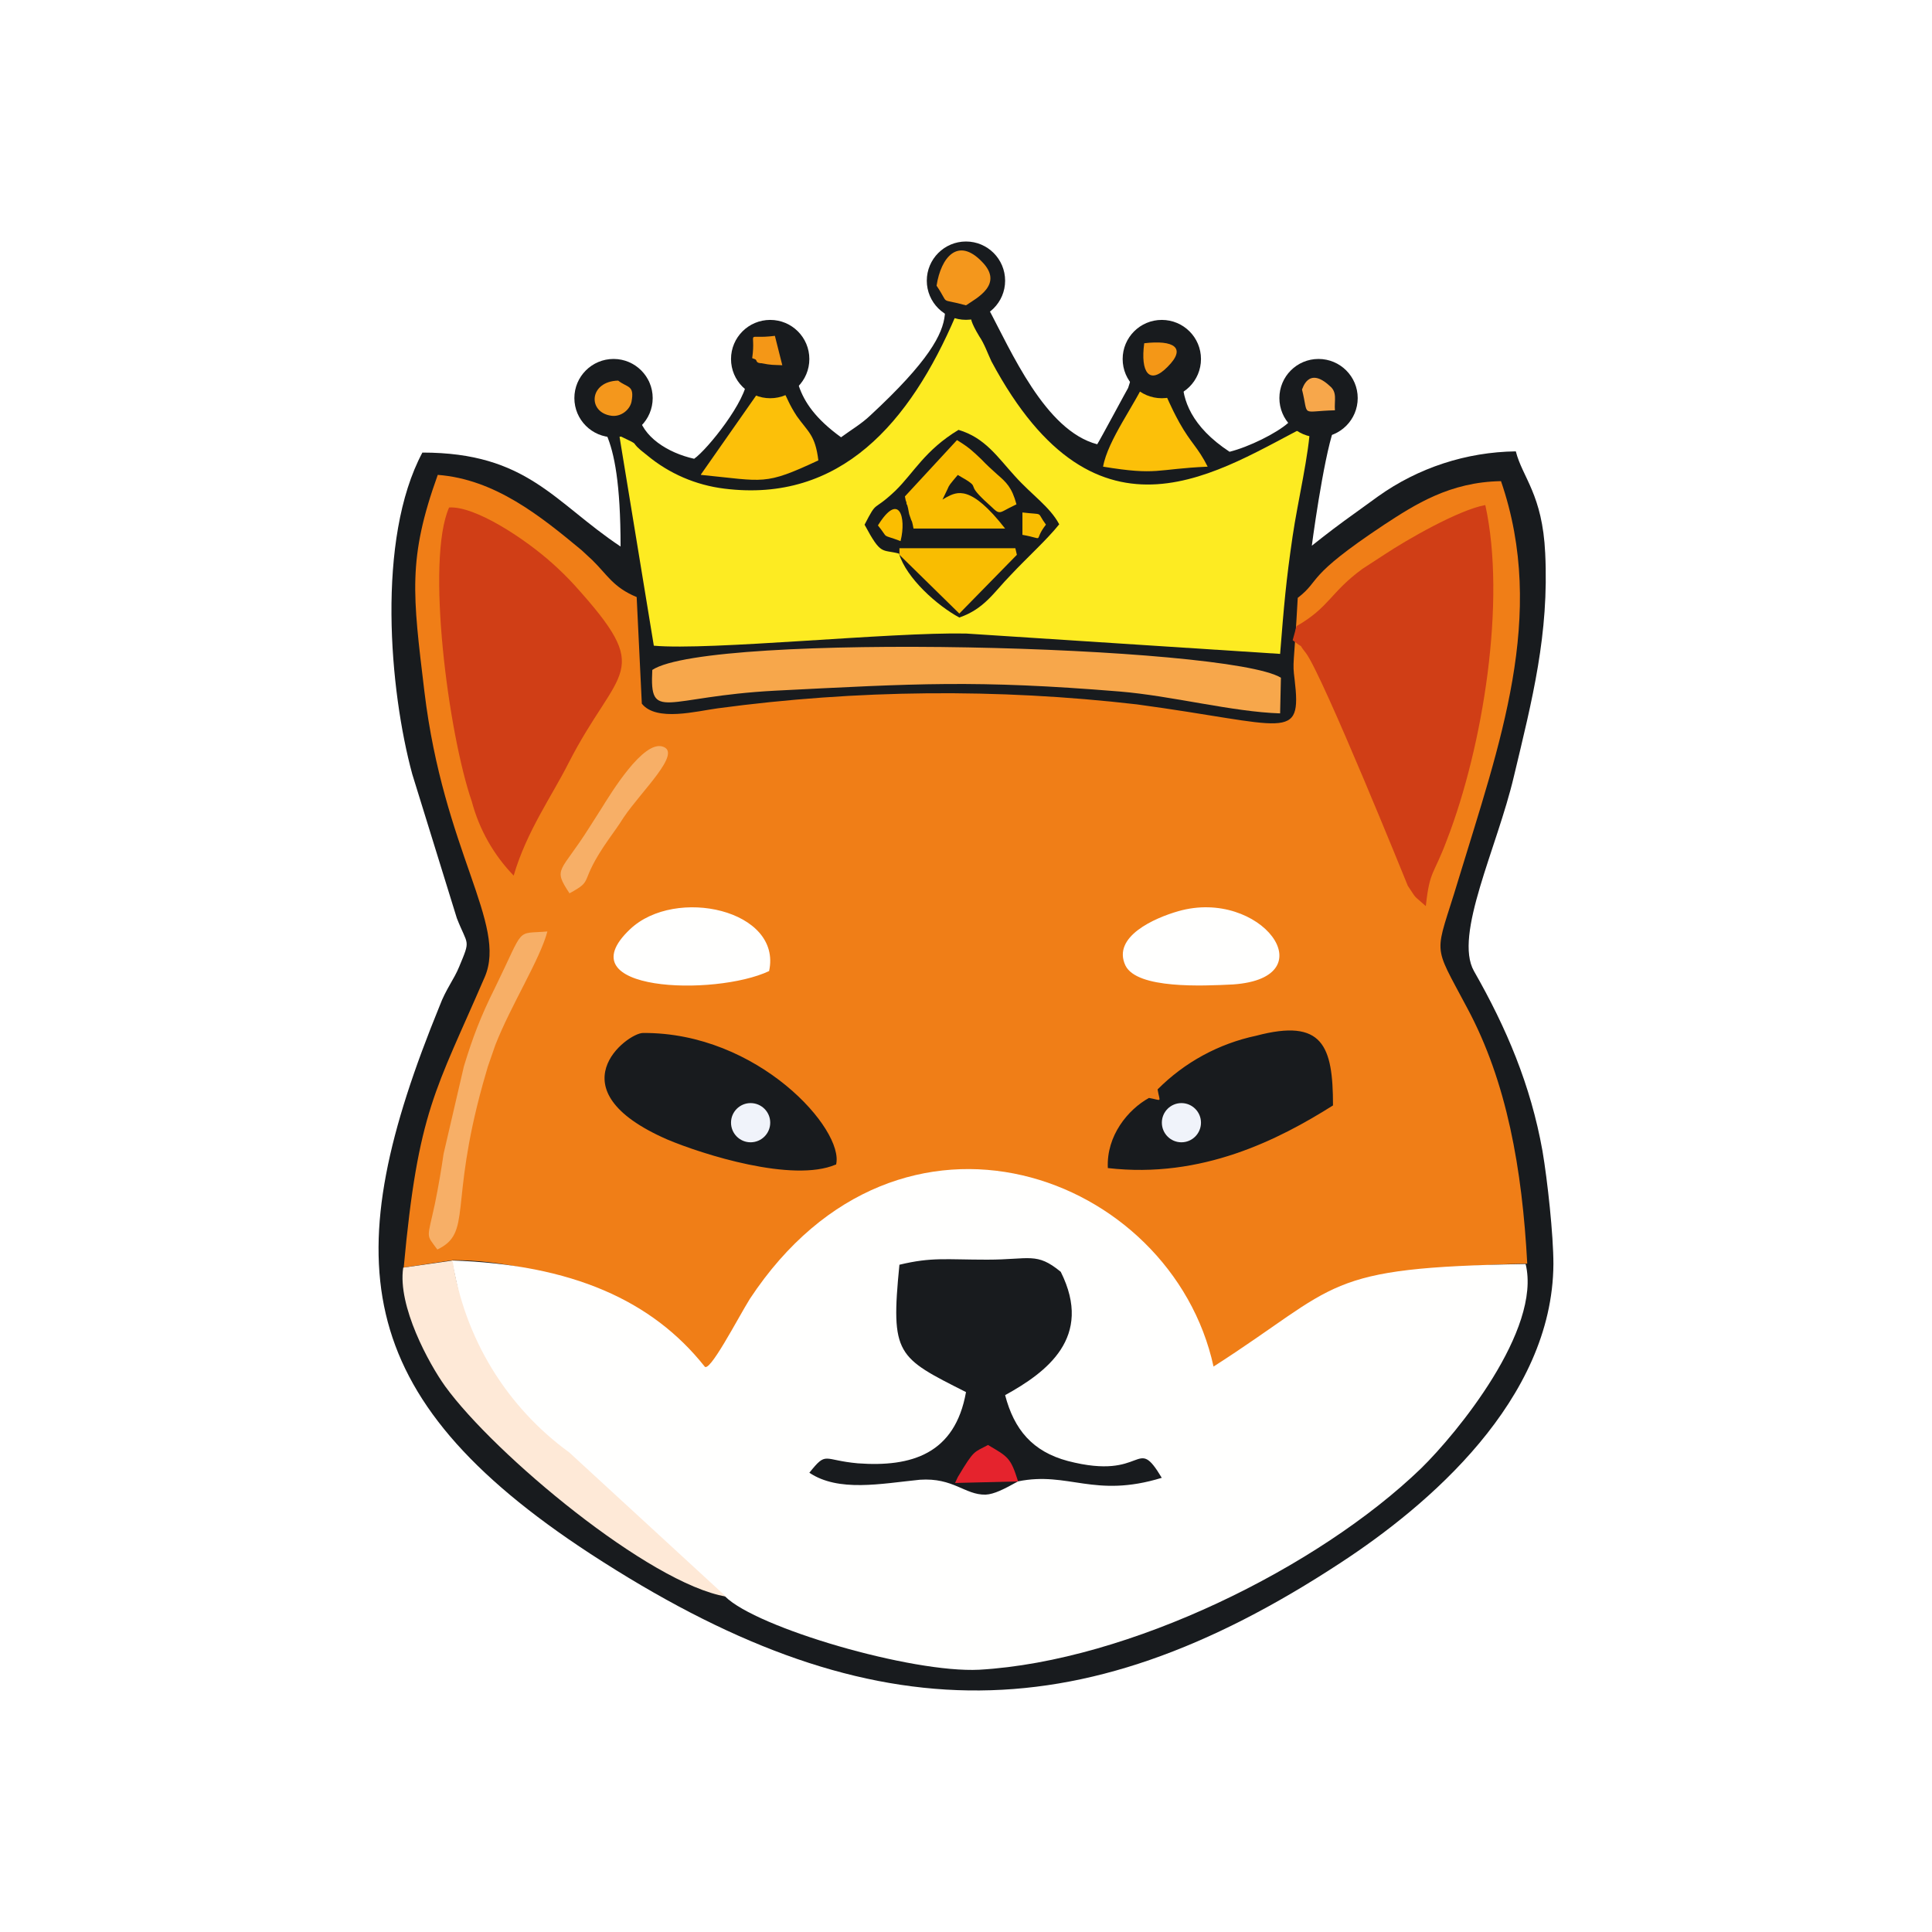 <svg width="24" height="24" viewBox="0 0 24 24" fill="none" xmlns="http://www.w3.org/2000/svg">
<rect x="0" y="0" width="24" height="24" fill="#333333" stroke="none"/>
<g clip-path="url(#clip0_328_46704)">
<path d="M24 0H0V24H24V0Z" fill="white"/>
<path d="M7.709 6.789C6.882 6.239 6.551 5.622 5.247 5.622C4.673 6.697 4.839 8.58 5.121 9.616L5.675 11.406C5.812 11.756 5.85 11.659 5.704 12.009C5.641 12.165 5.539 12.287 5.461 12.496C4.196 15.595 4.318 17.331 7.334 19.302C10.73 21.515 13.357 21.579 16.66 19.409C17.731 18.708 19.287 17.395 19.297 15.702C19.297 15.342 19.224 14.666 19.161 14.296C19.015 13.479 18.713 12.768 18.31 12.063C18.057 11.615 18.597 10.535 18.806 9.645C19.035 8.687 19.244 7.879 19.195 6.872C19.161 6.142 18.913 5.933 18.83 5.607C18.216 5.615 17.618 5.81 17.118 6.167L16.85 6.361C16.631 6.517 16.485 6.629 16.296 6.779C16.334 6.488 16.49 5.412 16.617 5.223C16.743 5.033 16.762 5.145 16.529 4.785C16.344 4.517 16.432 4.571 16.179 4.634C16.179 5.121 16.242 5.013 16.004 5.252C15.857 5.383 15.512 5.553 15.274 5.612C14.325 4.989 14.816 4.259 14.816 4.259C14.379 3.968 14.816 4.07 14.189 4.216C14.014 4.945 14.14 4.405 14.014 4.819C14.004 4.833 13.673 5.451 13.63 5.519C12.982 5.349 12.564 4.366 12.267 3.812C12.486 3.486 12.379 3.812 12.243 3.243C12.117 3.213 12.155 3.252 12 3.243H11.888C11.752 3.252 11.82 3.092 11.757 3.243C11.513 3.812 12.262 3.817 10.813 5.159C10.701 5.266 10.574 5.339 10.448 5.432C9.81 4.97 9.903 4.61 9.81 4.216C9.382 4.216 9.129 3.943 9.198 4.41L9.236 4.537C9.285 4.756 9.28 4.503 9.28 4.702C9.28 4.97 8.789 5.583 8.623 5.699C8.293 5.626 7.976 5.422 7.928 5.14C7.84 4.653 8.448 4.809 7.616 4.61C7.48 4.726 7.373 4.838 7.252 4.97C7.397 5.262 7.709 5.223 7.709 6.789Z" fill="#181B1E"/>
<path d="M14.273 13.639C14.443 13.669 14.409 13.703 14.38 13.533C14.715 13.196 15.141 12.964 15.606 12.866C16.433 12.647 16.559 12.992 16.559 13.732C15.888 14.155 14.93 14.646 13.762 14.51C13.742 14.107 14.015 13.781 14.273 13.639ZM10.381 14.467C9.846 14.695 8.727 14.34 8.289 14.155C6.863 13.533 7.793 12.832 7.987 12.832C9.417 12.822 10.493 14.034 10.386 14.467H10.381ZM5.015 15.746L5.628 15.654C6.233 15.656 6.831 15.792 7.378 16.053C7.925 16.313 8.407 16.692 8.79 17.162C8.809 17.142 8.838 17.099 8.843 17.108C8.897 17.215 9.661 16.622 9.816 16.378C11.68 13.557 14.161 14.968 14.681 17.352C16.267 16.33 16.433 15.746 18.972 15.697C18.909 14.52 18.719 13.44 18.228 12.525C17.78 11.679 17.824 11.903 18.116 10.93C18.627 9.247 19.22 7.646 18.646 5.977C18.009 5.987 17.576 6.269 17.196 6.517C16.199 7.179 16.418 7.198 16.121 7.427C16.073 8.303 16.053 8.21 16.082 8.439C16.175 9.227 15.99 9.003 14.122 8.75C12.391 8.55 10.643 8.567 8.916 8.799C8.659 8.833 8.153 8.969 7.973 8.741L7.909 7.417C7.617 7.296 7.544 7.14 7.36 6.96L7.223 6.833C6.713 6.41 6.148 5.953 5.438 5.899C5.063 6.941 5.127 7.383 5.272 8.59C5.511 10.579 6.304 11.479 6.022 12.136C5.409 13.557 5.195 13.79 5.015 15.746Z" fill="#F07E17"/>
<path d="M12.647 18.402C12.472 18.499 12.35 18.562 12.243 18.567C11.985 18.572 11.844 18.353 11.426 18.382C10.939 18.431 10.419 18.538 10.054 18.295C10.273 18.022 10.219 18.139 10.657 18.178C11.324 18.227 11.864 18.061 12 17.293C11.144 16.86 11.061 16.835 11.173 15.711C11.577 15.614 11.742 15.648 12.263 15.648C12.793 15.648 12.876 15.551 13.177 15.799C13.586 16.616 12.997 17.049 12.486 17.331C12.598 17.76 12.827 18.032 13.265 18.149C14.238 18.402 14.102 17.808 14.432 18.358C13.591 18.616 13.274 18.275 12.647 18.402ZM5.612 15.658C5.831 16.699 6.002 17.536 6.843 18.178L9.008 19.832C9.397 20.221 11.324 20.785 12.165 20.742C14.024 20.635 16.378 19.472 17.653 18.241C18.101 17.803 19.152 16.519 18.952 15.702C16.408 15.745 16.661 15.96 15.075 16.976C14.554 14.583 11.178 13.313 9.315 16.135C9.164 16.378 8.804 17.078 8.75 16.971C8.103 16.159 7.111 15.707 5.612 15.658Z" fill="#FFFFFE"/>
<path d="M11.173 6.878C10.949 6.819 10.949 6.907 10.74 6.518C10.905 6.197 10.832 6.372 11.124 6.095C11.353 5.871 11.489 5.593 11.907 5.34C12.238 5.438 12.394 5.681 12.608 5.915C12.822 6.153 13.041 6.294 13.158 6.513C13.002 6.708 12.768 6.917 12.554 7.145C12.345 7.359 12.228 7.564 11.917 7.671C11.645 7.525 11.26 7.184 11.168 6.878H11.173ZM8.998 6.07C8.646 6.027 8.313 5.884 8.04 5.657C7.767 5.448 8.011 5.564 7.694 5.413L8.122 8.021C8.813 8.084 11.066 7.851 12 7.87L15.902 8.123C15.95 7.52 15.975 7.223 16.057 6.664C16.12 6.231 16.266 5.628 16.276 5.268C15.162 5.827 13.639 6.961 12.316 4.489C12.268 4.387 12.228 4.27 12.165 4.178C11.937 3.803 12.214 4.017 11.873 3.92C11.304 5.253 10.438 6.25 8.998 6.07Z" fill="#FDEB22"/>
<path d="M16.106 7.778L16.058 7.953C16.252 8.104 16.087 7.943 16.223 8.113C16.432 8.391 17.488 11.003 17.488 11.003C17.61 11.183 17.537 11.1 17.712 11.256C17.761 10.804 17.809 10.877 17.974 10.434C18.422 9.276 18.714 7.466 18.451 6.274C18.12 6.333 17.464 6.712 17.201 6.887L16.924 7.067C16.525 7.359 16.515 7.544 16.106 7.778ZM5.579 6.304C5.287 6.96 5.569 9.111 5.861 9.957C5.953 10.303 6.132 10.62 6.381 10.877C6.542 10.327 6.853 9.894 7.062 9.48C7.685 8.264 8.142 8.381 7.135 7.267C7.049 7.173 6.958 7.084 6.863 6.999C6.522 6.693 5.904 6.284 5.579 6.304Z" fill="#D03E16"/>
<path d="M8.103 8.322C8.069 8.979 8.249 8.653 9.626 8.58C11.377 8.492 12.117 8.444 13.907 8.59C14.554 8.643 15.308 8.843 15.902 8.862L15.912 8.419C15.255 8.016 8.814 7.85 8.103 8.322Z" fill="#F7A74B"/>
<path d="M9.018 19.833L7.072 18.043C6.685 17.762 6.357 17.406 6.108 16.997C5.859 16.587 5.694 16.133 5.622 15.659L5.009 15.747C4.936 16.224 5.33 16.943 5.53 17.221C6.143 18.067 8.069 19.673 9.018 19.833Z" fill="#FEE9D7"/>
<path d="M14.638 11.319C14.346 11.402 13.81 11.635 13.981 11.995C14.127 12.287 14.939 12.248 15.319 12.229C16.496 12.146 15.659 11.027 14.638 11.319ZM9.554 12.063C9.719 11.304 8.391 11.008 7.827 11.543C7.004 12.321 8.882 12.38 9.554 12.063Z" fill="#FFFFFE"/>
<path d="M5.433 15.522C5.87 15.312 5.578 14.982 5.997 13.469L6.06 13.25L6.153 12.982C6.347 12.486 6.707 11.921 6.8 11.571C6.396 11.605 6.527 11.498 6.153 12.262C5.968 12.632 5.87 12.895 5.763 13.245L5.51 14.335C5.486 14.505 5.447 14.738 5.403 14.952C5.306 15.405 5.287 15.322 5.433 15.522Z" fill="#F7AF67"/>
<path d="M8.707 5.899C9.5 5.977 9.49 6.035 10.166 5.719C10.127 5.403 10.04 5.369 9.898 5.169C9.704 4.872 9.801 4.843 9.529 4.731C9.509 4.746 9.49 4.746 9.49 4.775L8.707 5.894V5.899ZM13.703 5.797C14.384 5.909 14.355 5.826 15.002 5.797C14.88 5.554 14.797 5.51 14.652 5.252C14.408 4.809 14.535 4.863 14.233 4.717C14.107 5.014 13.761 5.466 13.703 5.797Z" fill="#FCC009"/>
<path d="M7.622 5.432C7.89 5.432 8.108 5.214 8.108 4.945C8.108 4.677 7.89 4.459 7.622 4.459C7.353 4.459 7.135 4.677 7.135 4.945C7.135 5.214 7.353 5.432 7.622 5.432Z" fill="#181B1E"/>
<path d="M9.568 4.947C9.836 4.947 10.054 4.729 10.054 4.46C10.054 4.191 9.836 3.974 9.568 3.974C9.299 3.974 9.081 4.191 9.081 4.46C9.081 4.729 9.299 4.947 9.568 4.947Z" fill="#181B1E"/>
<path d="M16.379 5.432C16.648 5.432 16.866 5.214 16.866 4.945C16.866 4.677 16.648 4.459 16.379 4.459C16.11 4.459 15.893 4.677 15.893 4.945C15.893 5.214 16.11 5.432 16.379 5.432Z" fill="#181B1E"/>
<path d="M14.432 4.947C14.701 4.947 14.919 4.729 14.919 4.46C14.919 4.191 14.701 3.974 14.432 3.974C14.164 3.974 13.946 4.191 13.946 4.46C13.946 4.729 14.164 4.947 14.432 4.947Z" fill="#181B1E"/>
<path d="M12 3.973C12.268 3.973 12.486 3.755 12.486 3.487C12.486 3.218 12.268 3 12 3C11.731 3 11.513 3.218 11.513 3.487C11.513 3.755 11.731 3.973 12 3.973Z" fill="#181B1E"/>
<path d="M7.071 11.099C7.402 10.919 7.164 10.992 7.563 10.423C7.665 10.277 7.66 10.291 7.747 10.155C7.966 9.829 8.477 9.353 8.234 9.275C7.991 9.192 7.592 9.849 7.465 10.053L7.319 10.282C6.964 10.846 6.862 10.778 7.076 11.099H7.071Z" fill="#F7AF67"/>
<path d="M11.635 3.55C11.806 3.803 11.65 3.696 12 3.793C12.136 3.701 12.472 3.531 12.2 3.253C11.898 2.937 11.689 3.2 11.635 3.545V3.55Z" fill="#F4971C"/>
<path d="M12.647 18.403C12.555 18.106 12.521 18.096 12.273 17.95C12.097 18.047 12.107 17.999 11.898 18.349L11.864 18.422L12.642 18.403H12.647Z" fill="#E5232D"/>
<path d="M7.679 4.728C7.315 4.737 7.295 5.126 7.597 5.165C7.718 5.18 7.825 5.088 7.845 4.99C7.884 4.781 7.796 4.82 7.679 4.728Z" fill="#F4971C"/>
<path d="M16.174 4.839C16.262 5.19 16.145 5.107 16.583 5.097C16.573 4.975 16.616 4.873 16.519 4.795C16.247 4.542 16.179 4.839 16.174 4.839Z" fill="#F7A74B"/>
<path d="M14.214 4.264C14.165 4.624 14.277 4.79 14.505 4.556C14.744 4.318 14.579 4.221 14.214 4.264ZM9.344 4.449C9.363 4.459 9.392 4.459 9.397 4.483C9.407 4.512 9.446 4.512 9.46 4.512C9.582 4.537 9.602 4.532 9.718 4.537L9.626 4.172C9.237 4.221 9.397 4.079 9.344 4.449Z" fill="#F49717"/>
<path d="M11.188 6.717C11.261 6.425 11.168 6.104 10.906 6.527C11.052 6.707 10.93 6.625 11.188 6.722V6.717Z" fill="#FBBE00"/>
<path d="M12.993 6.517C12.867 6.347 12.983 6.4 12.701 6.366V6.644C13.003 6.697 12.823 6.736 12.993 6.517Z" fill="#F9BD01"/>
<path d="M9.324 14.19C9.459 14.19 9.568 14.081 9.568 13.946C9.568 13.812 9.459 13.703 9.324 13.703C9.19 13.703 9.081 13.812 9.081 13.946C9.081 14.081 9.19 14.19 9.324 14.19Z" fill="#F0F3FA"/>
<path d="M14.676 14.19C14.81 14.19 14.919 14.081 14.919 13.946C14.919 13.812 14.81 13.703 14.676 13.703C14.542 13.703 14.433 13.812 14.433 13.946C14.433 14.081 14.542 14.19 14.676 14.19Z" fill="#F0F3FA"/>
<path d="M11.173 6.805V6.892L11.917 7.622L12.632 6.892C12.625 6.865 12.619 6.837 12.613 6.81H11.173V6.805ZM12.486 6.566C12.058 6.017 11.888 6.109 11.757 6.177L11.708 6.206L11.771 6.075C11.791 6.026 11.796 6.021 11.898 5.9C12.078 6.002 12.082 6.017 12.092 6.046C12.102 6.075 12.117 6.109 12.229 6.216C12.345 6.318 12.374 6.362 12.413 6.362C12.447 6.367 12.491 6.328 12.627 6.265C12.569 6.051 12.501 5.992 12.384 5.89C12.317 5.831 12.252 5.77 12.19 5.705C12.082 5.603 12.039 5.559 11.888 5.467L11.241 6.167L11.251 6.216L11.26 6.24C11.26 6.25 11.26 6.265 11.27 6.274L11.28 6.313L11.294 6.386L11.319 6.459C11.328 6.474 11.333 6.484 11.348 6.566H12.486Z" fill="#F9BD01"/>
</g>
<defs>
<clipPath id="clip0_328_46704">
<rect width="24" height="24" fill="white"/>
</clipPath>
</defs>
</svg>
